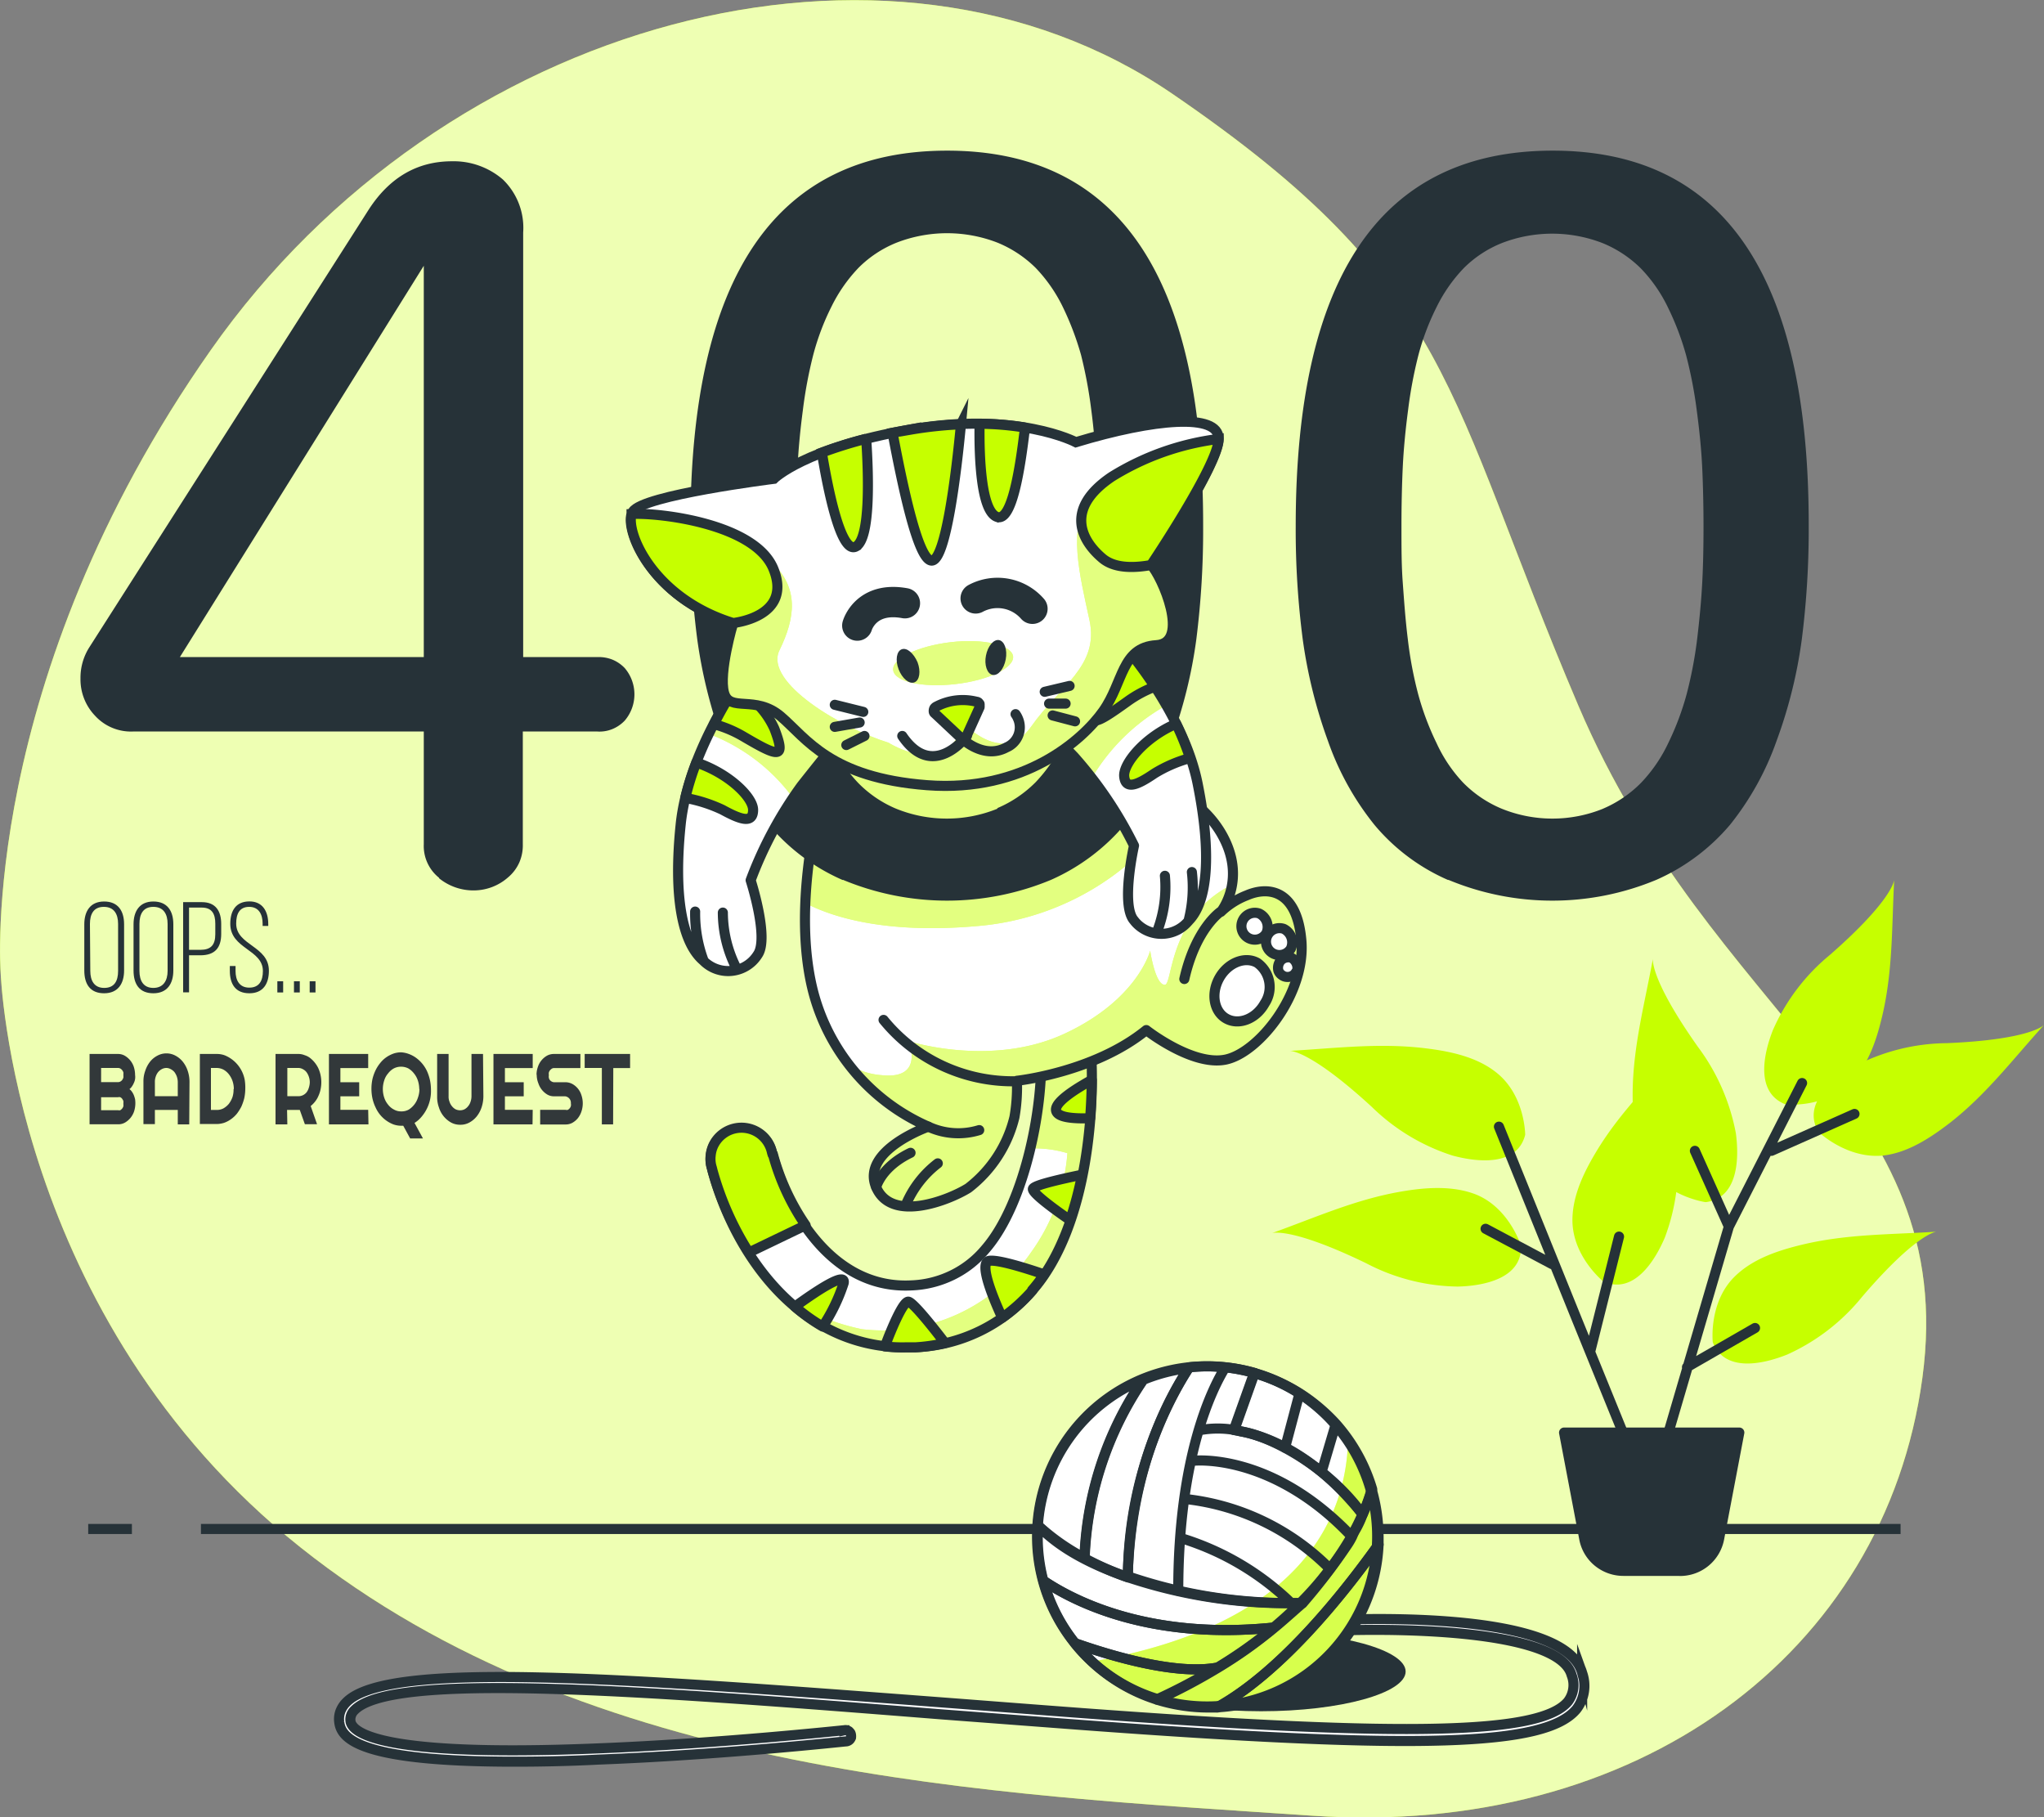 <svg xmlns="http://www.w3.org/2000/svg" viewBox="0 0 225 200.02"><rect x="0" y="0" width="225" height="200.02" fill="#808080" stroke="none"/><defs><style>.cls-1,.cls-12{fill:#c6ff00}.cls-11,.cls-13,.cls-6{fill:#fff}.cls-11{isolation:isolate}.cls-3,.cls-8{fill:none}.cls-12,.cls-13,.cls-3,.cls-8{stroke:#263238}.cls-3{stroke-miterlimit:10}.cls-12,.cls-13,.cls-3,.cls-8{stroke-width:1.11px}.cls-4{fill:#263238}.cls-12,.cls-13,.cls-8{stroke-linecap:round;stroke-linejoin:round}.cls-11{opacity:.5}</style></defs><g id="Layer_2" data-name="Layer 2"><g id="Layer_1-2" data-name="Layer 1"><g id="Layer_1-2-2" data-name="Layer 1-2"><path class="cls-1" d="M.07 107s1.22 38 33 63.3 75.78 27.13 111.41 29.54 63-17.74 67.13-48.18-23.11-39.37-37.87-74-13.46-46-44.71-67.35S48.85 2 23.21 38.52.07 107 .07 107z"/><path d="M.07 107s1.22 38 33 63.3 75.78 27.13 111.41 29.54 63-17.74 67.13-48.18-23.11-39.37-37.87-74-13.46-46-44.71-67.35S48.85 2 23.21 38.52.07 107 .07 107z" style="isolation:isolate" opacity=".7" fill="#fff"/><path class="cls-3" d="M14.52 168.28H9.71m199.5 0H22.12"/><path class="cls-4" d="M138.82 188.34c8.78 0 15.91-2 15.91-4.37s-7.13-4.37-15.91-4.37-15.91 2-15.91 4.37 7.09 4.37 15.91 4.37z"/><path d="M56.59 193.89c-16.56 0-19-2.39-19.24-4.31a2.46 2.46 0 01.11-1.2 2.8 2.8 0 01.64-1c4.46-4.67 30.17-2.69 65.74 0 5 .38 10.1.78 15.36 1.17 35.94 2.66 50.41 2.32 53.4-1.28a3 3 0 00.4-2.91c-1.42-5.2-20.46-5.23-27.67-4.82a.53.53 0 01-.25 0 .43.43 0 01-.22-.12.49.49 0 01-.16-.19.55.55 0 01-.07-.25.53.53 0 010-.25.71.71 0 01.13-.22.6.6 0 01.21-.14h.25c2.76-.16 27-1.38 28.94 5.75a4.22 4.22 0 01-.63 4c-3.37 4.07-17.1 4.5-54.46 1.73l-15.35-1.16C69.85 186 43.07 184 39 188.24a1.36 1.36 0 00-.35.54 1.31 1.31 0 00-.07.65c.16 1.24 3.15 4 27.23 3 13.47-.53 27-2 27.14-2a.57.57 0 01.26 0 1 1 0 01.23.11 1.54 1.54 0 01.17.19.73.73 0 01.07.24 1.13 1.13 0 010 .26.8.8 0 01-.13.22.55.55 0 01-.2.15.57.57 0 01-.25.06c-.13 0-13.7 1.49-27.22 2-3.51.18-6.59.23-9.29.23z" stroke-width="1.11" stroke-miterlimit="10" stroke="#263238" fill="#fff"/><path class="cls-6" d="M137.15 187.32a18.72 18.72 0 10-22.51-14 18.72 18.72 0 0022.51 14z"/><path class="cls-1" d="M132.9 187.81a18.73 18.73 0 0015.49-29.27c-.21 8.15-4.71 20.19-28.16 24.33a18.63 18.63 0 0012.67 4.94z"/><path d="M132.9 187.81a18.73 18.73 0 0015.49-29.27c-.21 8.15-4.71 20.19-28.16 24.33a18.63 18.63 0 0012.67 4.94z" style="isolation:isolate" opacity=".3" fill="#fff"/><path class="cls-8" d="M142.13 176.43a30 30 0 00-11.86-7.06 30 30 0 0111.86 7.06h1a35.09 35.09 0 005.65-7.35c-8.79-9.26-17.36-8.31-17.36-8.31s8.56-1 17.35 8.32c.48-.86.88-1.67 1.21-2.42-3.63-5.11-9.94-8.58-13.32-9.11l-.78-.18a11 11 0 00-3.67 0 11 11 0 013.67 0l2.23-6.27a18.79 18.79 0 00-3.23-.62c-1.45 2.33-5.18 9.79-5.18 24.6 0-14.81 3.73-22.27 5.18-24.6a19.1 19.1 0 00-4 0 43.67 43.67 0 00-6.72 23 54.6 54.6 0 0017.97 2.94zm4.23-3.81a26.44 26.44 0 00-15.71-7.62 26.46 26.46 0 0115.71 7.65z"/><path class="cls-8" d="M124.14 173.57c.29-11.83 4.51-19.7 6.72-23a18.79 18.79 0 00-5 1.29 37.16 37.16 0 00-6.46 19.65 33.2 33.2 0 004.77 2.1z"/><path class="cls-8" d="M125.83 151.82a18.72 18.72 0 00-11.58 16.06 24.06 24.06 0 005.12 3.59 37.16 37.16 0 016.46-19.65zM150 166.67a22.54 22.54 0 001.05-2.77 18.94 18.94 0 00-4-7.2l-1.43 4.83 1.43-4.83a19.82 19.82 0 00-4-3.36l-1.59 6 1.59-6a19.48 19.48 0 00-5-2.22l-2.24 6.27c3.46.52 8.78 2.53 14.19 9.28z"/><path class="cls-8" d="M151.75 170v-.82a19.11 19.11 0 00-.76-5.26 22.29 22.29 0 01-1 2.77 10.21 10.21 0 01-.74 1.61 5.7 5.7 0 00-.41.82 7.45 7.45 0 01-.53.91 67.52 67.52 0 01-4.94 6.45c-.06 0-2 1.78-3.11 2.68a50 50 0 01-6.22 4.41 64.76 64.76 0 01-6.64 3.51 19.09 19.09 0 005.62.85h1c3.7-2.1 9.81-6.88 17.73-17.93z"/><path class="cls-8" d="M151.75 170c-7.92 11.07-14 15.85-17.8 17.91a18.76 18.76 0 0017.8-17.91zm-33.43 10.85a18.81 18.81 0 009 6.2 65.81 65.81 0 006.64-3.51c-4.46.83-11.45-1.22-15.64-2.69z"/><path class="cls-8" d="M134 183.54a50 50 0 006.22-4.41c-13.5 1.38-21.83-2.79-25.37-5.17a18.82 18.82 0 003.5 6.89c4.16 1.47 11.15 3.52 15.65 2.69z"/><path class="cls-8" d="M140.19 179.13c1.08-.9 2.05-1.8 2.93-2.68h-1l.21.21-.21-.21a55.59 55.59 0 01-18-2.87c-6.43-2.22-8.75-4.62-9.89-5.68v1.28a18.85 18.85 0 00.62 4.79c3.51 2.37 11.85 6.54 25.34 5.16z"/><path class="cls-8" d="M137.15 187.32a18.72 18.72 0 10-22.51-14 18.72 18.72 0 0022.51 14z"/><path class="cls-1" d="M167.43 137.11s-1.28-4.18-5-5.66c-2.61-1-5.59-.76-8.28-.29-5 .87-9.39 2.86-14.14 4.56 0 0 2-.74 10.37 3.31a22.28 22.28 0 0010.08 2.57c2.79-.06 7.11-.86 6.97-4.49zm.46-12.21s0-4.35-3.18-6.86c-2.18-1.74-5.12-2.34-7.85-2.67-5.06-.61-9.82 0-14.87.29 0 0 2.16-.13 9 6.15a22.48 22.48 0 008.9 5.37c2.71.74 7.11 1.22 8-2.28zm8.61 16.15s-3.4-2.73-3.41-6.75c0-2.79 1.35-5.46 2.77-7.79 2.66-4.33 6.13-7.66 9.47-11.45 0 0-1.44 1.61-.74 10.83a22.53 22.53 0 01-1.33 10.32c-1.1 2.59-3.43 6.3-6.76 4.84zm12.04 6.68s-.48-4.33 2.36-7.18c2-2 4.82-2.92 7.47-3.56 4.95-1.19 9.76-1.1 14.8-1.43 0 0-2.15.12-8.18 7.15a22.48 22.48 0 01-8.23 6.36c-2.62 1.06-6.9 2.04-8.22-1.34z"/><path class="cls-1" d="M187.75 132.31s-4.32-.59-6.4-4c-1.44-2.4-1.65-5.39-1.63-8.12.06-5.08 1.32-9.71 2.23-14.67 0 0-.4 2.12 4.94 9.68a22.92 22.92 0 014.19 9.52c.37 2.76.28 7.14-3.33 7.59zm12.42-7.74s3.11 3 7.11 2.61c2.78-.31 5.29-2 7.43-3.65 4-3.14 6.91-7 10.29-10.72 0 0-1.43 1.61-10.69 2a22.33 22.33 0 00-10.1 2.51c-2.45 1.37-5.88 4.13-4.04 7.25z"/><path class="cls-1" d="M196.58 121.56s4.34.43 7.16-2.43c2-2 2.88-4.85 3.5-7.51 1.14-5 1-9.75 1.27-14.78 0 0-.1 2.15-7.07 8.25a22.31 22.31 0 00-6.28 8.28c-1.04 2.63-1.97 6.9 1.42 8.19z"/><path class="cls-8" d="M181.09 163.69l-7.48-18.39L165 124m17.82 36.53l7.49-25.53 8.06-15.8m-12.67 31.27l7.49-4.31M190.31 135l-3.74-8.34m8.43 0l9.14-4.06m-29.09 26.14l3.17-12.64m-7.37 3.03l-7.32-3.89"/><path d="M184.94 172.89h-6.24a4.4 4.4 0 01-2.8-1 4.32 4.32 0 01-1.51-2.55l-2.22-11.67h19.29l-2.22 11.67a4.38 4.38 0 01-4.3 3.56z" stroke-linejoin="round" stroke-linecap="round" fill="#263238" stroke-width="1.11" stroke="#263238"/><path class="cls-4" d="M9.28 101.73c0-1.45.67-2.51 2.18-2.51s2.2 1 2.2 2.51v5.08c0 1.45-.67 2.51-2.2 2.51s-2.18-1-2.18-2.51zm.66 5.13c0 1.07.43 1.87 1.53 1.87S13 108 13 106.86v-5.17c0-1.08-.44-1.88-1.57-1.88s-1.53.8-1.53 1.88zm4.76-5.13c0-1.45.67-2.51 2.18-2.51s2.2 1 2.2 2.51v5.08c0 1.45-.67 2.51-2.2 2.51s-2.18-1-2.18-2.51zm.65 5.13c0 1.07.43 1.87 1.53 1.87s1.57-.8 1.57-1.87v-5.17c0-1.08-.44-1.88-1.57-1.88s-1.53.8-1.53 1.88zm6.87-7.57c1.54 0 2.13 1 2.13 2.41v1.08c0 1.57-.72 2.36-2.3 2.36h-1.24v4.08h-.65v-9.93zm-.17 5.25c1.15 0 1.65-.52 1.65-1.72v-1.16c0-1.08-.37-1.77-1.48-1.77h-1.41v4.65zm7.48-2.84v.21h-.62v-.25c0-1-.4-1.85-1.48-1.85s-1.43.79-1.43 1.84c0 2.41 3.6 2.45 3.6 5.19 0 1.43-.63 2.48-2.15 2.48s-2.15-1-2.15-2.48v-.52h.63v.55c0 1 .41 1.83 1.51 1.83s1.5-.76 1.5-1.83c0-2.38-3.59-2.43-3.59-5.19 0-1.49.65-2.46 2.09-2.47s2.09 1.06 2.09 2.49zm1.64 6.3v1.23h-.64V108zm1.83 0v1.23h-.64V108zm1.73 0v1.23h-.64V108z"/><path d="M14.9 121.42a3 3 0 01-.14.9 2.26 2.26 0 01-1 1.23 1.47 1.47 0 01-.73.19H9.86V116H13a1.47 1.47 0 01.73.19 2.26 2.26 0 011 1.23 3 3 0 01.14.9 1.47 1.47 0 01-.14.88 2 2 0 01-.21.38 1.26 1.26 0 01-.27.29 1.2 1.2 0 01.27.28 2 2 0 01.21.38 3.36 3.36 0 01.14.45 3.22 3.22 0 01.03.44zm-3.77.77H13a.49.49 0 00.24 0 1.06 1.06 0 00.2-.17 1 1 0 00.14-.25 1.5 1.5 0 000-.3 1.5 1.5 0 000-.3 1.48 1.48 0 00-.14-.25.59.59 0 00-.2-.16.49.49 0 00-.24 0h-1.87zm0-3.09H13a.53.53 0 00.24-.06.74.74 0 00.2-.16 1.59 1.59 0 00.14-.26 1.61 1.61 0 000-.31 1.4 1.4 0 000-.29.86.86 0 00-.14-.25.79.79 0 00-.2-.17.53.53 0 00-.24-.06h-1.87zm8.44 1.55v-1.55a2 2 0 00-.1-.6 2.06 2.06 0 00-.27-.51 1.38 1.38 0 00-.41-.32 1 1 0 00-.48-.13 1.06 1.06 0 00-.5.13 1.38 1.38 0 00-.4.32 1.56 1.56 0 00-.27.51 1.71 1.71 0 00-.09.6v1.55zm1.26 3.1h-1.26v-1.59h-2.52v1.56h-1.26v-4.64a3.34 3.34 0 01.2-1.23 3.2 3.2 0 01.53-1 2.5 2.5 0 01.8-.66 2.09 2.09 0 012 0 2.61 2.61 0 01.8.66 3.2 3.2 0 01.54 1 3.82 3.82 0 01.2 1.23zm6.17-3.89a5.17 5.17 0 01-.11 1 5.66 5.66 0 01-.32.93 5.14 5.14 0 01-.49.78 3.28 3.28 0 01-.64.6 3 3 0 01-.75.4 2.74 2.74 0 01-.84.14H22V116h1.9a2.48 2.48 0 01.84.15 3.63 3.63 0 012.2 2.71 5.46 5.46 0 01.06 1zm-1.26 0a2.74 2.74 0 00-.15-.9 2.58 2.58 0 00-.4-.73 2 2 0 00-.6-.51 1.65 1.65 0 00-.74-.18h-.63v4.62h.63a1.51 1.51 0 00.74-.17 2.16 2.16 0 00.6-.5 2.78 2.78 0 00.4-.74 2.66 2.66 0 00.12-.89zm5.89-2.32v3.11h1.26a1.15 1.15 0 00.88-.46 1.58 1.58 0 00.23-.49 2 2 0 00.1-.6 1.92 1.92 0 00-.37-1.11 1.2 1.2 0 00-.4-.32 1 1 0 00-.48-.13zm0 6.21h-1.3V116h2.53a1.72 1.72 0 01.66.13 1.88 1.88 0 01.6.3 3.25 3.25 0 01.91 1.12 3.58 3.58 0 01.25.74 3.81 3.81 0 01.09.82 4 4 0 01-.08.78 3.28 3.28 0 01-.23.71 2.61 2.61 0 01-.37.63 2.91 2.91 0 01-.49.5l.7 2h-1.34l-.56-1.57h-1.4zm8.93 0h-4.35V116h4.32v1.55h-3.06v1.56h2.07v1.55h-2.07v1.49h3.06zm6 1.55h-1.41l-.76-1.4h-.22a2.57 2.57 0 01-.87-.15 3.55 3.55 0 01-1.95-1.85 4.48 4.48 0 01-.35-1 5.14 5.14 0 010-2.14 4.75 4.75 0 01.33-.94 4.07 4.07 0 01.52-.82 3.17 3.17 0 01.65-.62 3.42 3.42 0 01.78-.41 2.57 2.57 0 01.87-.15 2.84 2.84 0 01.85.18 3.24 3.24 0 01.78.41 3.83 3.83 0 011.22 1.47 5.08 5.08 0 01.33 1 5.47 5.47 0 01.11 1.07 4.34 4.34 0 01-1.07 3 3.18 3.18 0 01-.74.64zm-.41-5.4a3.07 3.07 0 00-.16-1 2.4 2.4 0 00-.43-.77 2.17 2.17 0 00-.63-.55 1.81 1.81 0 00-.78-.18 1.75 1.75 0 00-.78.18 2 2 0 00-.64.55 2.08 2.08 0 00-.43.77 3 3 0 000 1.92 2.32 2.32 0 00.43.77 1.89 1.89 0 00.64.53 1.54 1.54 0 00.78.2 1.62 1.62 0 00.85-.2 2.42 2.42 0 001-1.3 2.81 2.81 0 00.17-1zm7.06.75a3.91 3.91 0 01-.2 1.23 3.21 3.21 0 01-.54 1 2.69 2.69 0 01-.81.67 2 2 0 01-1 .24 2.05 2.05 0 01-1-.24 2.87 2.87 0 01-1.34-1.65 3.41 3.41 0 01-.2-1.23V116h1.26v4.66a1.44 1.44 0 00.1.59 1.42 1.42 0 00.27.5 1.3 1.3 0 00.4.34 1.17 1.17 0 00.49.11 1.09 1.09 0 00.49-.11 1.27 1.27 0 00.4-.34 1.42 1.42 0 00.27-.5 1.87 1.87 0 00.1-.59V116h1.27zm5.41 3.1h-4.3V116h4.32v1.55h-3.06v1.56h2.07v1.55h-2.07v1.49h3.06zm.44-5.44a2.64 2.64 0 01.15-.89 2.22 2.22 0 011-1.23A1.58 1.58 0 0161 116h2.89v1.55H61a.48.48 0 00-.24.06.91.91 0 00-.21.18.7.7 0 00-.13.24.76.76 0 000 .3.81.81 0 000 .31.59.59 0 00.34.41.48.48 0 00.24.06h1.26a1.66 1.66 0 01.74.19 2.12 2.12 0 011 1.23 2.81 2.81 0 010 1.81 2.4 2.4 0 01-.4.74 2.16 2.16 0 01-.6.5 1.53 1.53 0 01-.74.18h-2.8v-1.61h2.8a.53.53 0 00.25 0 .79.79 0 00.2-.17.66.66 0 00.13-.25.71.71 0 000-.29.72.72 0 00-.63-.78H61a1.46 1.46 0 01-.73-.18 2.25 2.25 0 01-1-1.23 2.52 2.52 0 01-.19-1zm8.43 5.44h-1.24v-6.21h-1.89V116h5v1.55h-1.85z" fill="#32383a"/><path class="cls-6" d="M99.59 148.29c-11.66 0-18.66-10.32-21.15-19.4l-.08-.32a3.48 3.48 0 01.29-2.66 3.55 3.55 0 012.13-1.6 3.38 3.38 0 012.65.39 3.7 3.7 0 011 .93 3.59 3.59 0 01.55 1.25l.07.23c1.89 6.91 7 14.81 15.29 14.36a11.22 11.22 0 004.47-1.12 11 11 0 003.63-2.83c4.53-5.18 6.56-16.46 6.1-22.14a2.76 2.76 0 015.51-.44c.53 6.33-.16 19.94-6.4 27.07a17.84 17.84 0 01-12.88 6.27z"/><path class="cls-1" d="M117.06 112.4a2.83 2.83 0 00-2.52 3 38.43 38.43 0 01-1.11 11 12.48 12.48 0 014.07.52 21.51 21.51 0 01-4 10.91 19.76 19.76 0 01-18.64 8.46 25.93 25.93 0 01-8.25-3.29 18.62 18.62 0 0013 5.28h1.13A17.86 17.86 0 00113.6 142c6.24-7.17 6.91-20.76 6.4-27.09a2.71 2.71 0 00-1-1.83 2.75 2.75 0 00-.93-.52 2.92 2.92 0 00-1.06-.13z"/><path class="cls-11" d="M117.06 112.4a2.83 2.83 0 00-2.52 3 38.43 38.43 0 01-1.11 11 12.48 12.48 0 014.07.52 21.51 21.51 0 01-4 10.91 19.76 19.76 0 01-18.64 8.46 25.93 25.93 0 01-8.25-3.29 18.62 18.62 0 0013 5.28h1.13A17.86 17.86 0 00113.6 142c6.24-7.17 6.91-20.76 6.4-27.09a2.71 2.71 0 00-1-1.83 2.75 2.75 0 00-.93-.52 2.92 2.92 0 00-1.06-.13z"/><path class="cls-8" d="M99.59 148.29c-11.66 0-18.66-10.32-21.15-19.4l-.08-.32a3.48 3.48 0 01.29-2.66 3.55 3.55 0 012.13-1.6 3.38 3.38 0 012.65.39 3.7 3.7 0 011 .93 3.59 3.59 0 01.55 1.25l.07.23c1.89 6.91 7 14.81 15.29 14.36a11.22 11.22 0 004.47-1.12 11 11 0 003.63-2.83c4.53-5.18 6.56-16.46 6.1-22.14a2.76 2.76 0 015.51-.44c.53 6.33-.16 19.94-6.4 27.07a17.84 17.84 0 01-12.88 6.27z"/><path class="cls-12" d="M92.87 141.22c.27-1.28-2.8.72-5.37 2.59a19.92 19.92 0 003.06 2.19 19.41 19.41 0 002.31-4.78zm6.72 7.07h1.13a19.55 19.55 0 003.31-.47c-1.44-1.88-3.43-4.36-4-4.55s-1.91 3-2.62 4.92a17.58 17.58 0 002.18.1zm-14.54-21.21l-.07-.23a3.43 3.43 0 00-6.34-1 3.24 3.24 0 00-.41 1.31 3.18 3.18 0 00.13 1.37l.08.32a33.32 33.32 0 004 9l6.24-3a25.53 25.53 0 01-3.61-7.85zM113.61 142a17.39 17.39 0 001.33-1.74c-2-.68-4.94-1.61-6-1.5-1.31.11.47 4.29 1.38 6.27a19.36 19.36 0 003.33-3zm.1-11.18c-.21.41 2.35 2.28 4.08 3.47a38.7 38.7 0 001.32-5c-2.11.44-5.19 1.11-5.4 1.53zm6.29-7.74c.11-1.49.17-2.91.18-4.22-1.81 1-3.94 2.36-3.94 3.26s1.96 1.01 3.76.96z"/><path class="cls-6" d="M91.77 82.64s-5.09 14.7-2.35 26.14A22.34 22.34 0 00102.19 124s-7.43 2.61-5.76 6.63 8.08 1.43 10.16.13a14 14 0 005.08-7.81 19.14 19.14 0 00.27-4s8.48-.9 14.24-5.58c0 0 5.08 4 8.73 3.25s8.86-7.28 8.34-13.14-3.92-5.85-6-4.94a8.51 8.51 0 00-2.86 1.82s3-3.65 0-8.71a11.45 11.45 0 00-8.34-5.47s-1.57-8.32-6.25-11.44-21.37-6.4-28.03 7.9z"/><path class="cls-1" d="M130.48 87.7a29.56 29.56 0 01-23 14.23c-10.36.9-16.18-1.14-18.85-2.55a66.7 66.7 0 013.12-16.73c6.65-14.31 23.31-11.06 28-7.93S126 86.17 126 86.17a11.4 11.4 0 014.45 1.53zm6.76 10.81a8.55 8.55 0 00-2.87 1.82 6.83 6.83 0 001.22-2.94c-7 3.49-6.49 11-7.37 11-1.07 0-1.61-3.76-1.61-3.76s-1.34 5.38-9.43 9.14-17.18.81-17.18.81 1.88 4.29-3 3.75a7.68 7.68 0 01-3.78-1.33 22.42 22.42 0 009 7s-7.42 2.61-5.76 6.63 8.08 1.43 10.17.13a14 14 0 005.08-7.81 19.13 19.13 0 00.26-4s8.47-.91 14.23-5.59c0 0 5.08 4 8.73 3.25s8.86-7.28 8.34-13.14-3.93-5.85-6-4.94z"/><path class="cls-11" d="M130.48 87.7a29.56 29.56 0 01-23 14.23c-10.36.9-16.18-1.14-18.85-2.55a66.7 66.7 0 013.12-16.73c6.65-14.31 23.31-11.06 28-7.93S126 86.17 126 86.17a11.4 11.4 0 014.45 1.53zm6.76 10.81a8.55 8.55 0 00-2.87 1.82 6.83 6.83 0 001.22-2.94c-7 3.49-6.49 11-7.37 11-1.07 0-1.61-3.76-1.61-3.76s-1.34 5.38-9.43 9.14-17.18.81-17.18.81 1.88 4.29-3 3.75a7.68 7.68 0 01-3.78-1.33 22.42 22.42 0 009 7s-7.42 2.61-5.76 6.63 8.08 1.43 10.17.13a14 14 0 005.08-7.81 19.13 19.13 0 00.26-4s8.47-.91 14.23-5.59c0 0 5.08 4 8.73 3.25s8.86-7.28 8.34-13.14-3.93-5.85-6-4.94z"/><path class="cls-8" d="M112 119a18.33 18.33 0 01-14.74-6.75m-5.49-29.61s-5.09 14.7-2.35 26.14A22.34 22.34 0 00102.19 124s-7.43 2.61-5.76 6.63 8.08 1.43 10.16.13a14 14 0 005.08-7.81 19.14 19.14 0 00.27-4s8.48-.9 14.24-5.58c0 0 5.08 4 8.73 3.25s8.86-7.28 8.34-13.14-3.92-5.85-6-4.94a8.51 8.51 0 00-2.86 1.82s3-3.65 0-8.71a11.45 11.45 0 00-8.34-5.47s-1.57-8.32-6.25-11.44-21.37-6.4-28.03 7.9zm42.6 17.69s-2.74 1.82-4 7.42"/><path class="cls-13" d="M139.39 102.72a1.48 1.48 0 11-.78-2.18 1.65 1.65 0 01.78 2.18z"/><path class="cls-13" d="M142.09 104.42a1.48 1.48 0 11-.78-2.19 1.66 1.66 0 01.78 2.19zm.57 2.58a1 1 0 01-.43.41 1.11 1.11 0 01-.59.11 1 1 0 01-.56-.22 1 1 0 01-.36-.48 1.22 1.22 0 010-.6 1.2 1.2 0 01.29-.53 1.12 1.12 0 01.52-.29 1.22 1.22 0 01.6 0 1.27 1.27 0 01.6.67 1.17 1.17 0 010 .9zm-3.44 3.43c-.94 1.7-2.82 2.45-4.21 1.69s-1.74-2.76-.8-4.46 2.83-2.45 4.19-1.69a3.27 3.27 0 01.82 4.46z"/><path class="cls-8" d="M102.19 124a7.85 7.85 0 005.6.38m-11.34 6.27s.53-2.21 3.78-3.77m-.51 5.71a11.2 11.2 0 013.51-4.55"/><path class="cls-4" d="M48.33 96.61a4.48 4.48 0 01-1.68-3.7v-12.4h-32a5.35 5.35 0 01-4.19-1.74 5.77 5.77 0 01-1.6-4.09 6.24 6.24 0 011-3.48l30.72-48.12q3.44-5.32 9.16-5.33a8.3 8.3 0 015.61 2 7.39 7.39 0 012.24 5.84v46.73h8.15a4.06 4.06 0 011.65.27 3.94 3.94 0 011.38.94 4.45 4.45 0 010 5.78 3.94 3.94 0 01-1.38.94 3.74 3.74 0 01-1.65.26h-8.19v12.4a4.72 4.72 0 01-.38 2 4.56 4.56 0 01-1.25 1.66A5.73 5.73 0 0152.16 98a6 6 0 01-3.83-1.34zm-1.68-24.29V29.25L19.8 72.32zm46.12 24.54a22.17 22.17 0 01-8.12-6.06 31.1 31.1 0 01-5.11-9.22 54.26 54.26 0 01-2.78-11.16A90.08 90.08 0 0176 57.91q0-41.32 28.25-41.33t28.19 41.33a95.88 95.88 0 01-.75 12.45 52.23 52.23 0 01-2.77 11.16 31.48 31.48 0 01-5.11 9.23 22.52 22.52 0 01-8.1 6.08 29.79 29.79 0 01-22.93 0zm17-7.91a13.24 13.24 0 004.23-2.86 16.57 16.57 0 003-4.4 30.53 30.53 0 002-5.33 46.25 46.25 0 001.16-6.08c.28-2.26.46-4.33.56-6.23s.13-3.94.14-6.14 0-4.45-.14-6.42-.29-4.08-.59-6.34a50.05 50.05 0 00-1.13-6.08 31.92 31.92 0 00-2-5.27 16.8 16.8 0 00-3-4.32 12.92 12.92 0 00-4.19-2.77 15.35 15.35 0 00-11.12 0 12.5 12.5 0 00-4.16 2.74 17 17 0 00-3 4.29 27.18 27.18 0 00-2 5.28 48.72 48.72 0 00-1.15 6.11c-.3 2.27-.5 4.4-.59 6.36s-.14 4.11-.14 6.42 0 4.27.14 6.17.28 4 .56 6.27a43.3 43.3 0 001.15 6.09 30.43 30.43 0 002 5.32 16.19 16.19 0 002.94 4.38A12.75 12.75 0 0098.63 89a14.82 14.82 0 0011.18 0zm49.65 7.91a22 22 0 01-8.11-6.06 31 31 0 01-5.12-9.22 54.26 54.26 0 01-2.78-11.16 93.29 93.29 0 01-.78-12.51q0-41.31 28.27-41.33t28.2 41.33a95.88 95.88 0 01-.76 12.45 52.23 52.23 0 01-2.77 11.16 31.48 31.48 0 01-5.11 9.23 22.5 22.5 0 01-8.12 6.08 29.76 29.76 0 01-22.92 0zM176.47 89a13.07 13.07 0 004.19-2.86 16.57 16.57 0 003-4.4 30.53 30.53 0 002-5.33 46.25 46.25 0 001.16-6.08c.27-2.26.46-4.33.56-6.23s.14-3.94.14-6.14-.05-4.45-.14-6.42-.3-4.08-.6-6.34a48.31 48.31 0 00-1.17-6.08 30.23 30.23 0 00-2-5.27 16.32 16.32 0 00-3-4.32 12.92 12.92 0 00-4.19-2.77 15.35 15.35 0 00-11.12 0 12.5 12.5 0 00-4.16 2.74 17 17 0 00-3 4.29 27.18 27.18 0 00-2 5.28 48.23 48.23 0 00-1.14 6.06c-.3 2.27-.5 4.4-.59 6.36s-.14 4.11-.14 6.42 0 4.27.14 6.17.28 4 .56 6.27a43.3 43.3 0 001.15 6.09 30.43 30.43 0 002 5.32 16.19 16.19 0 002.94 4.38 12.91 12.91 0 004.23 2.86 14.84 14.84 0 0011.19 0z"/><path class="cls-6" d="M81.21 75.25s-5.47 7.67-6.28 15.47.13 13 2.48 15a3.84 3.84 0 005.43.06 3.94 3.94 0 00.57-.71c1.28-1.83-.78-8.19-.78-8.19a43.59 43.59 0 015.6-10.41c3.39-4.29 4-4.94 4-4.94s-5.81-6.69-11.02-6.28z"/><path class="cls-1" d="M81.21 75.25A42.76 42.76 0 0078 80.76a20.55 20.55 0 019.25 7 13.87 13.87 0 011-1.32c3.39-4.3 4-5 4-5s-5.83-6.6-11.04-6.19z"/><path class="cls-11" d="M81.21 75.25A42.76 42.76 0 0078 80.76a20.55 20.55 0 019.25 7 13.87 13.87 0 011-1.32c3.39-4.3 4-5 4-5s-5.83-6.6-11.04-6.19z"/><path class="cls-8" d="M81.21 75.25s-5.47 7.67-6.28 15.47.13 13 2.48 15a3.84 3.84 0 005.43.06 3.94 3.94 0 00.57-.71c1.28-1.83-.78-8.19-.78-8.19a43.59 43.59 0 015.6-10.41c3.39-4.29 4-4.94 4-4.94s-5.81-6.69-11.02-6.28zm-3.78 30.42a14.74 14.74 0 01-.91-5.34m4.48 6.11a13.55 13.55 0 01-1.43-6"/><path class="cls-12" d="M82.9 89.14c0-1.37-2.61-4-6.25-5.22a30.28 30.28 0 00-1.21 3.9 16.31 16.31 0 014.08 1.3c1.96 1.07 3.38 1.59 3.38.02zM80.89 75.7a43.06 43.06 0 00-2.3 4 13.2 13.2 0 013.14 1.3c4 2.35 4.82 2.62 3.52-.78a9.3 9.3 0 00-4.36-4.52z"/><path class="cls-6" d="M124.08 71.44s6.2 7.1 7.75 14.79 1.14 13-1 15.13a3.84 3.84 0 01-5.41.55 3.41 3.41 0 01-.59-.61c-1.48-1.68 0-8.23 0-8.23a43.88 43.88 0 00-6.61-9.81c-3.79-3.93-4.5-4.52-4.5-4.52s5.13-7.15 10.36-7.3z"/><path class="cls-1" d="M124.08 71.44c-5.23.12-10.41 7.32-10.41 7.32s.72.58 4.51 4.53a26.26 26.26 0 012 2.34 22.08 22.08 0 018.2-8 43.85 43.85 0 00-4.3-6.19z"/><path class="cls-11" d="M124.08 71.44c-5.23.12-10.41 7.32-10.41 7.32s.72.58 4.51 4.53a26.26 26.26 0 012 2.34 22.08 22.08 0 018.2-8 43.85 43.85 0 00-4.3-6.19z"/><path class="cls-8" d="M124.08 71.44s6.2 7.1 7.75 14.79 1.14 13-1 15.13a3.84 3.84 0 01-5.41.55 3.41 3.41 0 01-.59-.61c-1.48-1.68 0-8.23 0-8.23a43.88 43.88 0 00-6.61-9.81c-3.79-3.93-4.5-4.52-4.5-4.52s5.13-7.15 10.36-7.3zm6.74 29.94a14.66 14.66 0 00.38-5.4m-3.81 6.5a13.59 13.59 0 00.84-6.09"/><path class="cls-12" d="M123.75 85.46c-.14-1.37 2.2-4.29 5.72-5.8a33.06 33.06 0 011.53 3.77 15.09 15.09 0 00-3.93 1.7c-1.79 1.22-3.17 1.87-3.32.33zm.68-13.58a44.16 44.16 0 012.69 3.7 12.94 12.94 0 00-3 1.61c-3.79 2.72-4.54 3.06-3.58-.43a9.25 9.25 0 013.89-4.88z"/><path class="cls-6" d="M80.7 68.59s-1.61 5.43-1 7.65 3.43.2 6.25 2.61 5.44 6.76 16.12 7.57 17.13-5 19.37-8.17 2-7 5.84-7.24.61-7.65-.6-8.86c0 0 7.46-11.06 7.46-13.88s-7.06-2.21-15.71.4c0 0-6.45-3.42-18.14-1.41S85.18 52.7 85.18 52.7s-14.52 1.81-15.52 3.62 1.97 9.46 11.04 12.27z"/><path class="cls-1" d="M127.26 71c3.83-.21.6-7.65-.61-8.86 0 0 1.42-2.09 3-4.7-4.34-2.26-8.59-3.52-9.72-2.25-2.43 2.74-1.1 8 0 13.07s-3.32 7.29-6.42 11.71-7.53-.44-7.53-.44c-1.57 6.41-8.18 2.21-8.18 2.21-5.1-1.57-13.73-6.63-12-10.17s2.21-6.85-.89-9.72-15.45-5.26-15.45-5.26c-.65 2.18 2.48 9.32 11.18 12 0 0-1.61 5.43-1 7.65s3.43.2 6.25 2.61 5.44 6.74 16.11 7.55 17.13-5 19.37-8.17 2.06-7.02 5.89-7.23z"/><path class="cls-11" d="M127.26 71c3.83-.21.6-7.65-.61-8.86 0 0 1.42-2.09 3-4.7-4.34-2.26-8.59-3.52-9.72-2.25-2.43 2.74-1.1 8 0 13.07s-3.32 7.29-6.42 11.71-7.53-.44-7.53-.44c-1.57 6.41-8.18 2.21-8.18 2.21-5.1-1.57-13.73-6.63-12-10.17s2.21-6.85-.89-9.72-15.45-5.26-15.45-5.26c-.65 2.18 2.48 9.32 11.18 12 0 0-1.61 5.43-1 7.65s3.43.2 6.25 2.61 5.44 6.74 16.11 7.55 17.13-5 19.37-8.17 2.06-7.02 5.89-7.23z"/><path class="cls-1" d="M111.52 72.23c.14 1.27-2.69 2.64-6.33 3.06s-6.72-.26-6.87-1.53 2.69-2.65 6.33-3.08 6.7.32 6.87 1.55z"/><path class="cls-11" d="M111.52 72.23c.14 1.27-2.69 2.64-6.33 3.06s-6.72-.26-6.87-1.53 2.69-2.65 6.33-3.08 6.7.32 6.87 1.55z"/><path class="cls-3" d="M80.7 68.59s-1.61 5.43-1 7.65 3.43.2 6.25 2.61 5.44 6.76 16.12 7.57 17.13-5 19.37-8.17 2-7 5.84-7.24.61-7.65-.6-8.86c0 0 7.46-11.06 7.46-13.88s-7.06-2.21-15.71.4c0 0-6.45-3.42-18.14-1.41S85.18 52.7 85.18 52.7s-14.52 1.81-15.52 3.62 1.97 9.46 11.04 12.27z"/><path d="M122.38 52.47c-5.21 3.51-3.39 7-1 9 1.44 1.19 3.74 1 5.32.72 0 0 7.45-11.07 7.45-13.88a29.1 29.1 0 00-11.77 4.16zm-52.86 4.1c-.65 2.18 2.48 9.32 11.18 12 0 0 6.64-.65 4.42-6-2.06-4.93-12.52-6.17-15.6-6zm30.73-9.31l-2 .37c1 5.28 2.77 14.07 4.31 14.07s2.72-9.63 3.22-15a43 43 0 00-5.55.59zm-6.01 12.88c1.61-.94 1.37-8 1.11-11.85a47.59 47.59 0 00-4.88 1.52c.59 3.59 2.06 11.32 3.77 10.33zm15.51-3.25c1.64.58 2.55-5.3 3.08-9.83a32.34 32.34 0 00-5-.42c-.06 3.72.17 9.63 1.92 10.25z" stroke-width="1.11" stroke-miterlimit="10" stroke="#263238" fill="#c6ff00"/><path class="cls-12" d="M107.55 77.25a6.23 6.23 0 00-4.54.55.67.67 0 00-.15.14.63.63 0 00-.07.41.3.3 0 00.12.17l2.78 2.61a.42.42 0 00.18.11.41.41 0 00.22 0 .82.82 0 00.19-.09.59.59 0 00.13-.17l1.42-3.14a.54.54 0 000-.18.6.6 0 000-.19 1.58 1.58 0 00-.12-.15.38.38 0 00-.17-.08z"/><path class="cls-4" d="M101 72.88c.38 1 .23 2-.34 2.22s-1.35-.42-1.74-1.43-.23-2 .34-2.21 1.3.42 1.74 1.42zm7.53-.72c-.2 1 .12 2 .73 2.12s1.25-.65 1.45-1.71-.14-2-.73-2.12-1.25.66-1.45 1.71z"/><path class="cls-8" d="M106.43 81s-3.72 5-7.11 0m6.39.13s2.47 2.55 5.08 1.13a2.4 2.4 0 001.27-3.17 2.34 2.34 0 00-.27-.49"/><path d="M94.37 68.85s.91-3.25 5.24-2.46m7.79-.53a5.11 5.11 0 016.25 1.14" stroke-width="3.34" stroke-linejoin="round" stroke-linecap="round" stroke="#263238" fill="none"/><path d="M91.89 77.57l3.14.78m-.4 1.17l-2.74.48m3.27 1l-2 1M115 76.14l2.74-.65m-2.26 1.95h1.82m-1.43 1.3l2.47.65" stroke-linecap="round" stroke-width="1.11" stroke-miterlimit="10" stroke="#263238" fill="none"/></g></g></g></svg>